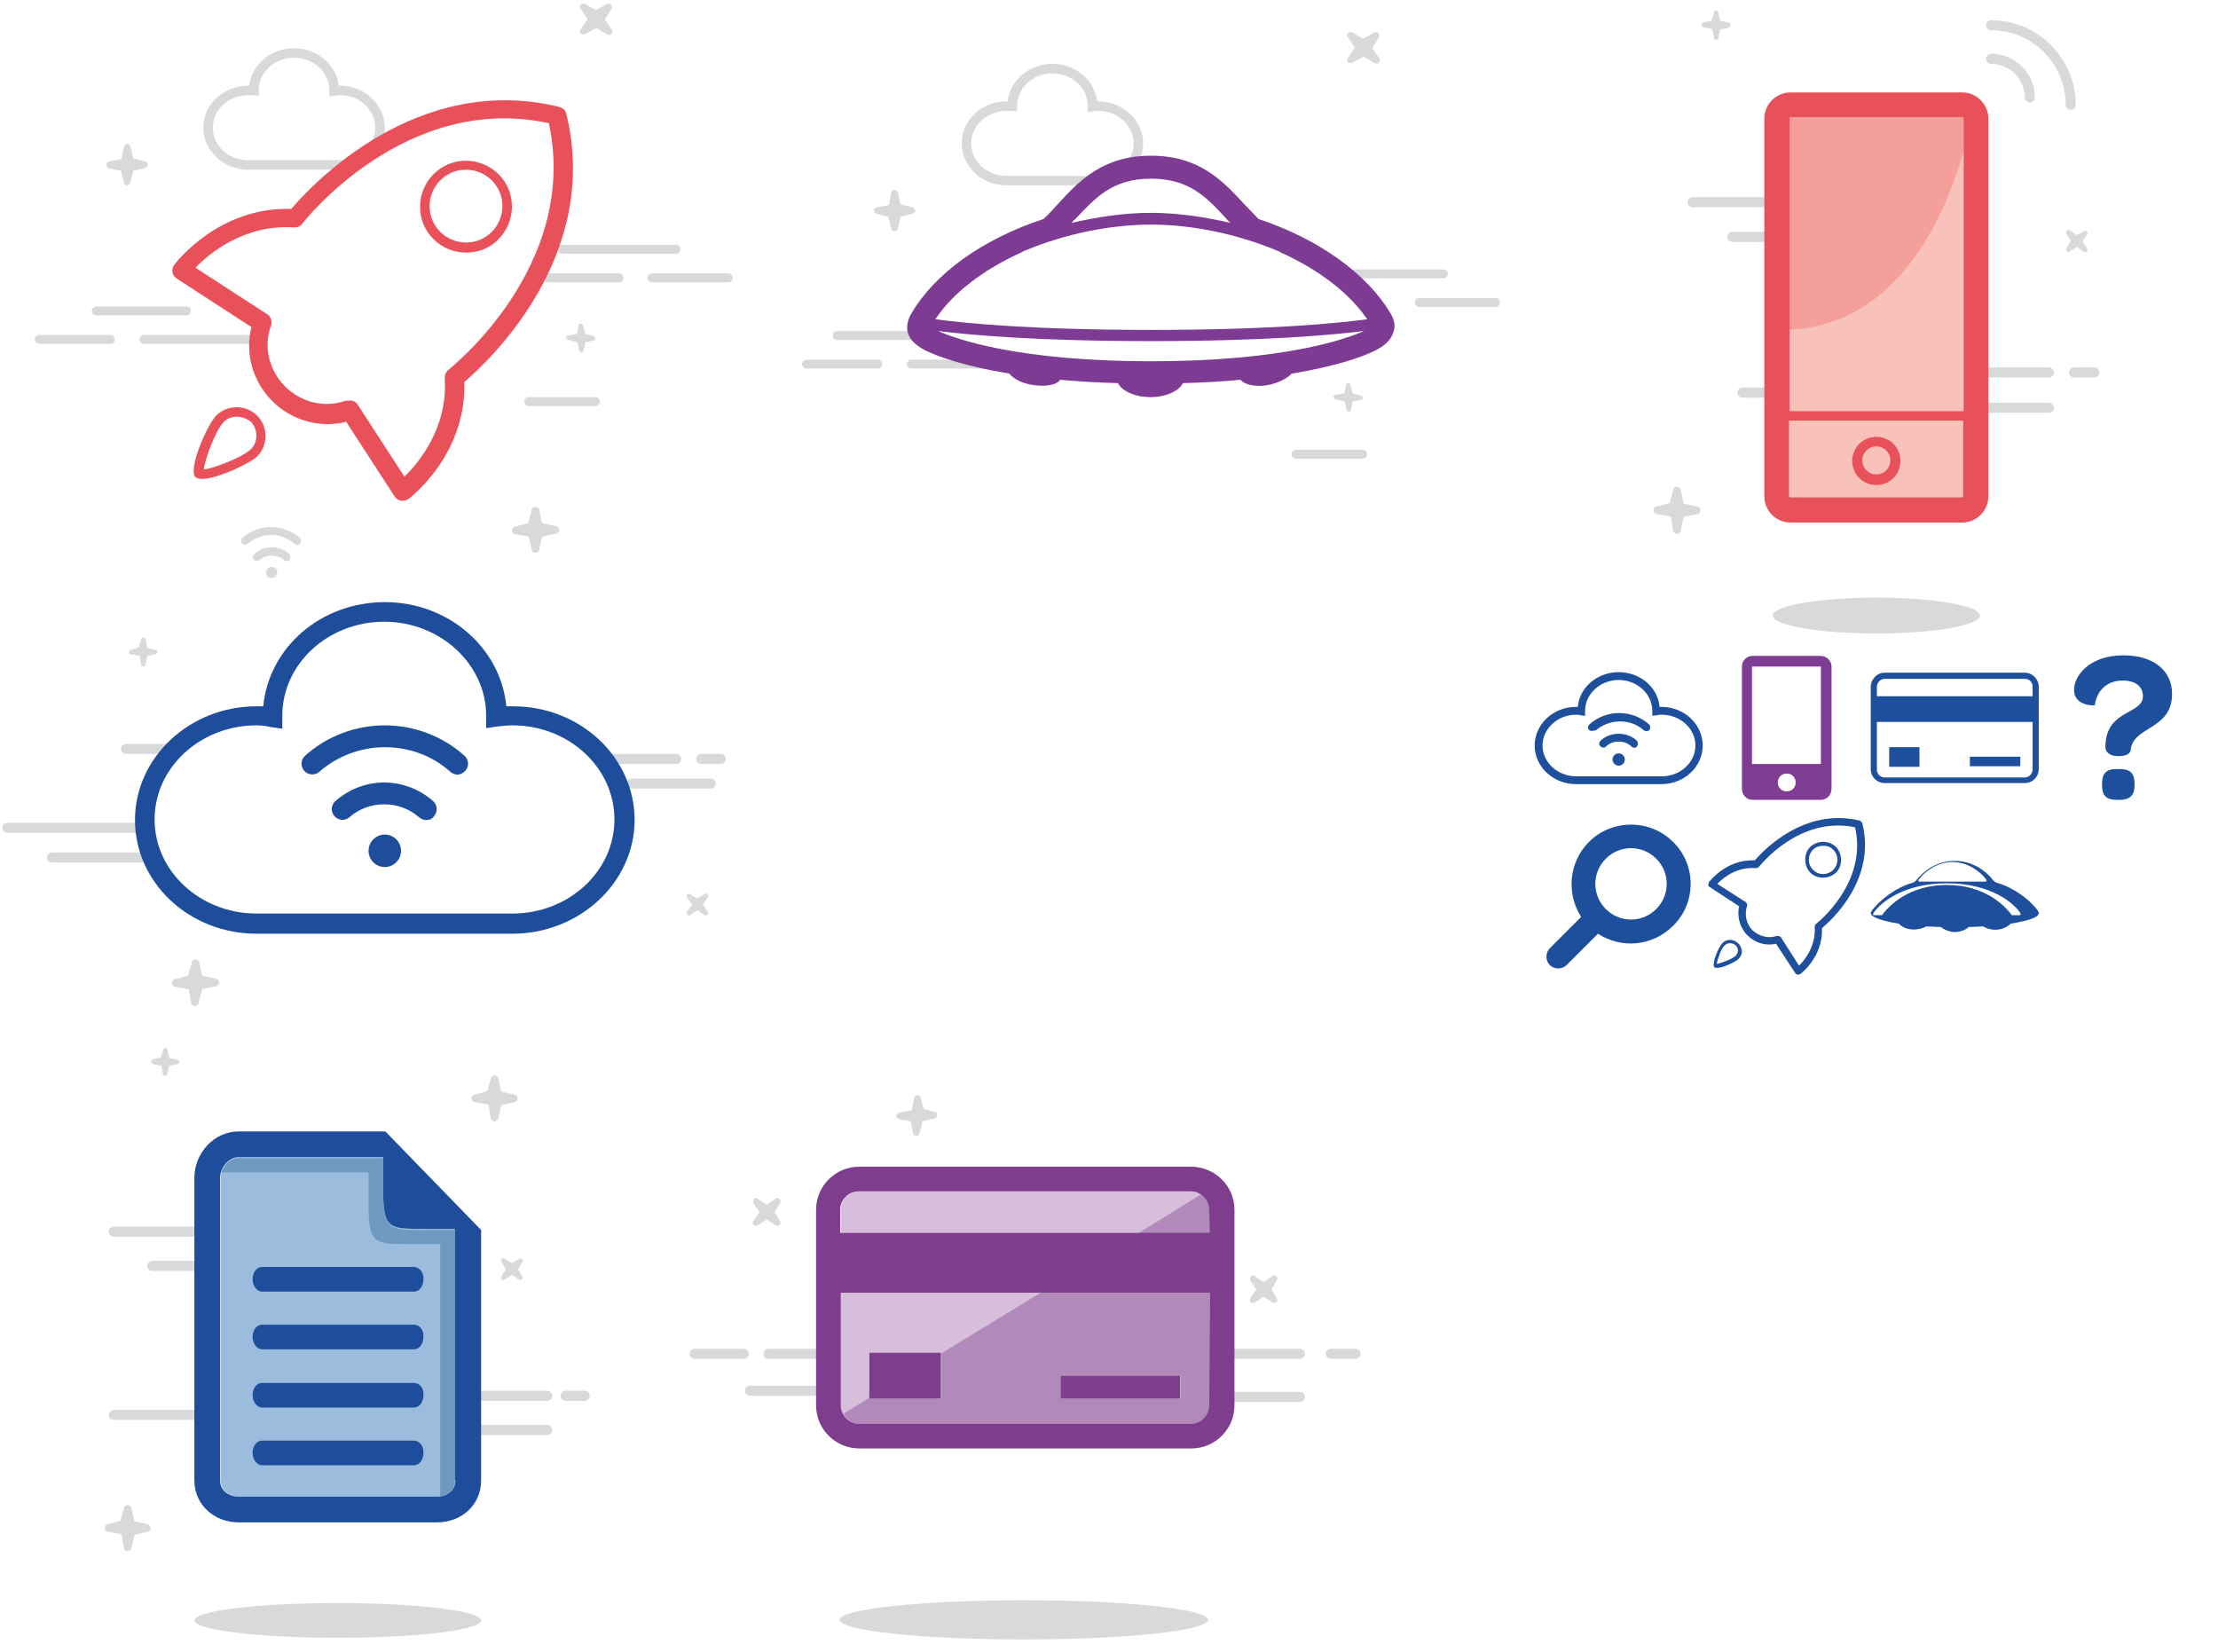 <?xml version="1.0" encoding="utf-8"?><svg width="396" height="295" viewBox="0 0 396 295" xmlns="http://www.w3.org/2000/svg" xmlns:xlink="http://www.w3.org/1999/xlink"><svg id="bills" viewBox="0 0 122 115" width="122" height="115" y="180" xmlns="http://www.w3.org/2000/svg"><style>.ast0{fill:#d7d9da}.ast1{fill:#9bbcdd}.ast2{fill:#1e4e9b}.ast3{fill:#7099c1}</style><path class="ast0" d="M19.4 72.6c0 .5.4.9.9.9h14.6c.5 0 .9-.4.9-.9s-.4-.9-.9-.9H20.3c-.5.1-.9.5-.9.9zM35.8 39.9c0-.5-.4-.9-.9-.9H20.3c-.5 0-.9.4-.9.9s.4.9.9.9h14.6c.5 0 .9-.4.9-.9zM27.2 45.1c-.5 0-.9.4-.9.9s.4.9.9.9h8.6c.5 0 .9-.4.9-.9s-.4-.9-.9-.9h-8.6zM97.7 74.4H83.1c-.5 0-.9.4-.9.9s.4.9.9.9h14.6c.5 0 .9-.4.9-.9s-.4-.9-.9-.9zM97.7 68.3H82.2c-.5 0-.9.4-.9.9s.4.9.9.9h15.5c.5 0 .9-.4.9-.9s-.4-.9-.9-.9zM104.4 68.3H101c-.5 0-.9.4-.9.9s.4.9.9.9h3.4c.5 0 .9-.4.9-.9s-.4-.9-.9-.9z"/><ellipse class="ast0" cx="60.3" cy="109.3" rx="25.6" ry="3.1"/><path class="ast0" d="M90.2 44.8c-.2-.2-.4-.2-.6 0s-.2.4 0 .6l.7 1.2-.7 1.2c-.2.2-.2.4 0 .6.1.1.2.1.3.1.1 0 .2 0 .3-.1l1.2-.8 1.2.8c.1.1.2.1.3.1.1 0 .2 0 .3-.1.2-.2.2-.4 0-.6l-.7-1.2.7-1.2c.2-.2.2-.4 0-.6-.2-.2-.4-.2-.6 0l-1.2.7-1.2-.7zM26.2 92.1l-2.2-.5-.5-2.2c0-.4-.3-.7-.7-.7-.4 0-.7.3-.7.7l-.6 2.1-2.1.6c-.4 0-.7.3-.7.7 0 .2.1.4.2.5s.3.2.5.2l2.3.4.4 2.3c0 .2.1.4.2.5s.3.2.5.2c.4 0 .7-.3.7-.7L24 94l2.2-.5c.4 0 .7-.3.7-.7-.1-.4-.4-.7-.7-.7zM27.4 10l1.4.3.3 1.4c0 .1 0 .2.1.3s.2.1.3.1c.2 0 .4-.2.4-.4l.3-1.4 1.4-.3c.2 0 .4-.2.4-.4s-.2-.4-.4-.4l-1.4-.3-.3-1.4c0-.2-.2-.4-.4-.4s-.4.2-.4.4l-.4 1.3-1.3.3c-.2 0-.4.2-.4.4 0 .1 0 .2.1.3.1.1.2.2.3.2zM84.9 16.8l2.3.4.4 2.3c0 .2.1.4.2.5s.3.2.5.2c.4 0 .7-.3.7-.7l.5-2.2 2.2-.5c.4 0 .7-.3.7-.7 0-.4-.3-.7-.7-.7l-2.2-.5-.5-2.2c0-.4-.3-.7-.7-.7s-.7.3-.7.7l-.6 2.1-2.1.6c-.4 0-.7.3-.7.7 0 .2.1.4.2.5.2.1.3.2.5.2z"/><path class="ast1" d="M81.3 84.3c0 1.8-1.5 2.9-3.3 2.9H42.7c-1.8 0-3.3-1.1-3.3-2.9v-54c0-1.8 1.5-3.7 3.3-3.7h25.8V32c0 7.6.9 7.4 7.8 7.4h5v44.9z"/><path class="ast2" d="M68.8 22H42.6c-4.4 0-7.9 3.9-7.9 8.3v54c0 4.4 3.6 7.5 7.9 7.5H78c4.4 0 7.9-3.1 7.9-7.5V39.6L68.8 22zm12.5 62.3c0 1.8-1.5 2.9-3.3 2.9H42.6c-1.8 0-3.3-1.1-3.3-2.9v-54c0-1.8 1.5-3.7 3.3-3.7h25.8V32c0 7.6.9 7.4 7.8 7.4h5v44.9h.1z"/><path class="ast3" d="M76.2 39.6c-6.9 0-7.8.2-7.8-7.4v-5.4H42.6c-1.5 0-2.7 1.2-3.1 2.6.2 0 .4-.1.5-.1h25.8v5.4c0 7.6.9 7.4 7.8 7.4h5v45c1.5-.2 2.6-1.2 2.6-2.8V39.6h-5z"/><path class="ast2" d="M73.9 66.9H46.8c-1 0-1.7 1-1.7 2.2s.8 2.2 1.7 2.2h27.1c1 0 1.7-1 1.7-2.2.1-1.3-.7-2.2-1.7-2.2zm0-10.4H46.8c-1 0-1.7 1-1.7 2.2s.8 2.2 1.7 2.2h27.1c1 0 1.7-1 1.7-2.2.1-1.2-.7-2.2-1.7-2.2zm0 20.7H46.8c-1 0-1.7 1-1.7 2.2s.8 2.2 1.7 2.2h27.1c1 0 1.7-1 1.7-2.2.1-1.2-.7-2.2-1.7-2.2zm0-31H46.8c-1 0-1.7 1-1.7 2.2s.8 2.2 1.7 2.2h27.1c1 0 1.7-1 1.7-2.2.1-1.2-.7-2.2-1.7-2.2z"/></svg><svg id="fast_small" viewBox="0 0 30 30" width="30" height="30" x="274" y="115" xmlns="http://www.w3.org/2000/svg"><style>.bst0{fill:#1e4f9d}</style><path class="bst0" d="M17.8 18.5c-.2 0-.3-.1-.5-.2-.6-.6-1.4-.9-2.3-.9s-1.7.3-2.3.9c-.3.3-.7.2-1-.1-.3-.3-.2-.7.1-1 .9-.8 2-1.2 3.2-1.2s2.3.4 3.2 1.2c.3.3.3.7.1 1-.1.2-.3.3-.5.3zm-7.6-3c-.2 0-.4-.1-.5-.2-.3-.3-.2-.7.1-1 1.5-1.3 3.3-2 5.3-2 1.9 0 3.8.7 5.3 2 .3.3.3.7.1 1-.3.3-.7.3-1 .1-1.2-1.1-2.7-1.6-4.3-1.6s-3.1.6-4.3 1.6c-.4 0-.5.1-.7.1zm5.9 5.1c0 .6-.5 1.1-1.1 1.1s-1.1-.5-1.1-1.1.5-1.1 1.1-1.1 1.1.5 1.1 1.1m6.5 4.4H7.4C3.3 25 0 21.9 0 18.1s3.3-6.9 7.4-6.9h.3C8 7.7 11.2 5 15 5s7 2.7 7.3 6.2h.3c4.1 0 7.4 3.1 7.4 6.9S26.7 25 22.6 25zM7.4 12.6c-3.3 0-6 2.5-6 5.5s2.7 5.5 6 5.5h15.3c3.3 0 6-2.5 6-5.5s-2.7-5.5-6-5.5c-.3 0-.5 0-.9.1l-.8.1v-.9c0-3-2.7-5.5-6-5.5s-6 2.5-6 5.5v.9l-.8-.1c-.3-.1-.6-.1-.8-.1z"/></svg><svg id="faster" viewBox="0 0 137 90" width="137" height="90" xmlns="http://www.w3.org/2000/svg"><style>.cst0{opacity:.2}.cst1{fill:#394348}.st2{fill:none;stroke:#394348;stroke-width:2;stroke-linecap:round;stroke-miterlimit:10}.cst3{fill:#e9515a}</style><g class="cst0"><path class="cst1" d="M120.7 45.3h-20.4c-.5 0-.8-.4-.8-.8s.4-.8.8-.8h20.4c.5 0 .8.4.8.8s-.4.8-.8.8z"/></g><g class="cst0"><path class="cst1" d="M110.5 50.4H97.8c-.5 0-.8-.4-.8-.8s.4-.8.8-.8h12.7c.5 0 .8.4.8.8s-.3.8-.8.8z"/></g><g class="cst0"><path class="cst1" d="M130 50.4h-13.6c-.5 0-.8-.4-.8-.8s.4-.8.8-.8H130c.5 0 .8.4.8.8s-.3.8-.8.8z"/></g><g class="cst0"><path class="cst1" d="M19.7 61.4H7c-.5 0-.8-.4-.8-.8s.4-.8.8-.8h12.7c.5 0 .8.4.8.8s-.3.8-.8.8z"/></g><g class="cst0"><path class="cst1" d="M46 61.4H25.7c-.5 0-.8-.4-.8-.8s.4-.8.8-.8H46c.5 0 .8.4.8.8s-.3.8-.8.8z"/></g><g class="cst0"><path class="cst1" d="M33.3 56.3H17.2c-.5 0-.8-.4-.8-.8s.4-.8.8-.8h16.1c.5 0 .8.4.8.8s-.3.8-.8.8z"/></g><g id="cXMLID_9_" class="cst0"><path class="cst1" d="M60.7 30.3H44.3c-4.4 0-8-3.4-8-7.5 0-4.2 3.7-7.6 8.2-7.5.4-3.7 3.8-6.7 8-6.7 4.1 0 7.5 2.9 8 6.7h.2c4.4 0 8 3.4 8 7.5s-3.6 7.5-8 7.5zM44.3 17c-3.5 0-6.3 2.6-6.3 5.8s2.8 5.8 6.3 5.8h16.4c3.5 0 6.3-2.6 6.3-5.8S64.2 17 60.7 17c-.3 0-.6 0-.9.1l-1 .1v-1.1c0-3.2-2.8-5.8-6.3-5.8s-6.3 2.6-6.3 5.8v1l-1-.1h-.9z"/></g><path class="cst3" d="M71.9 89.4h-.3c-.5-.1-.9-.4-1.1-.7l-8.7-13.4c-4.6 1.2-9.7-.2-13.2-3.7s-4.9-8.6-3.7-13.2l-13.4-8.7c-.4-.3-.7-.7-.7-1.1-.1-.5 0-.9.3-1.3S39 36.9 52 37.3c3.5-4.1 22.3-24.5 47.9-18.2.6.2 1.1.6 1.2 1.2 6.3 25.6-14.1 44.4-18.2 47.9.4 13-9.6 20.6-10 20.9-.3.2-.7.3-1 .3zm-9.4-17.9c.6 0 1.1.3 1.4.8l8.3 12.8c2.6-2.5 7.8-8.8 7.2-17.6 0-.6.2-1.1.7-1.5.2-.2 23.4-18.4 17.9-44-25.6-5.6-43.8 17.6-44 17.9-.3.5-.9.7-1.5.7-8.9-.6-15.2 4.7-17.6 7.2l12.8 8.3c.7.4.9 1.3.7 2-1.4 3.7-.4 8 2.5 10.9 2.9 2.9 7.2 3.9 10.9 2.5.3.1.5 0 .7 0z" id="cXMLID_13_"/><path class="cst3" d="M36.1 85.5c-.5 0-.9-.1-1.2-.3-1.4-1.4 2.1-9.4 3.7-11 2-2 5.3-2 7.3 0s2 5.3 0 7.3c-1.2 1.2-7.1 4-9.8 4zm6.2-11.1c-.9 0-1.8.3-2.4 1-1.4 1.4-3.4 6.8-3.5 8.4 1.6-.1 7-2.2 8.4-3.6 1.3-1.3 1.3-3.5 0-4.9-.8-.6-1.7-.9-2.5-.9zm-6.4 9.4z" id="cXMLID_12_"/><path class="cst3" d="M83.2 45.1c-2.2 0-4.3-.9-5.8-2.4-1.6-1.6-2.4-3.6-2.4-5.8 0-2.2.9-4.3 2.4-5.8 1.6-1.6 3.6-2.4 5.8-2.4 2.2 0 4.3.9 5.8 2.4 1.6 1.6 2.4 3.6 2.4 5.8 0 2.2-.9 4.3-2.4 5.8-1.5 1.6-3.6 2.4-5.8 2.4zm0-14.8c-1.8 0-3.4.7-4.6 1.9-1.2 1.2-1.9 2.9-1.9 4.6 0 1.8.7 3.4 1.9 4.6 1.2 1.2 2.9 1.9 4.6 1.9 1.8 0 3.4-.7 4.6-1.9 1.2-1.2 1.9-2.9 1.9-4.6 0-1.8-.7-3.4-1.9-4.6-1.2-1.2-2.9-1.9-4.6-1.9z" id="cXMLID_11_"/><g class="cst0"><path class="cst1" d="M106.3 72.5H94.4c-.5 0-.8-.4-.8-.8 0-.5.4-.8.8-.8h11.9c.5 0 .8.4.8.8s-.4.8-.8.8z"/></g><g class="cst0"><path class="cst1" d="M106.5 5l1.8 1.1c.2.2.6.2.9 0 .2-.2.2-.6 0-.9L108 3.5l1.1-1.8c.2-.2.2-.6 0-.9-.2-.2-.6-.2-.9 0l-1.8 1-1.8-1c-.2-.2-.6-.2-.9 0-.1.1-.2.3-.2.4 0 .2.1.3.2.4l1.2 1.8-1.2 1.8c-.1.1-.2.3-.2.4 0 .2.1.3.2.4.2.2.6.2.9 0l1.9-1z"/></g><g class="cst0"><path class="cst1" d="M21.6 30.5l.5 2c0 .3.3.6.6.6s.6-.3.6-.6l.5-2 2-.5c.3 0 .6-.3.6-.6s-.3-.6-.6-.6l-2-.5-.5-2c0-.3-.3-.6-.6-.6-.2 0-.3.1-.4.2-.1.1-.2.3-.2.4l-.4 2.1-2.1.4c-.2 0-.3.1-.4.2-.2.1-.2.3-.2.5 0 .3.3.6.6.6l2 .4z"/></g><g class="cst0"><path class="cst1" d="M103.1 61.1l.3 1.4c0 .2.2.4.4.4s.4-.2.4-.4l.3-1.4 1.4-.3c.2 0 .4-.2.4-.4s-.2-.4-.4-.4l-1.4-.4-.4-1.4c0-.2-.2-.4-.4-.4-.1 0-.2 0-.3.1-.1.1-.1.2-.1.3l-.3 1.4-1.5.3c-.1 0-.2 0-.3.1s-.1.2-.1.3c0 .2.2.4.4.4l1.6.4z"/></g></svg><svg id="faster_small" viewBox="0 0 30 30" width="30" height="30" x="304" y="145" xmlns="http://www.w3.org/2000/svg"><style>.dst0{fill:#1e4f9d}</style><path class="dst0" d="M28.5 2c-.1-.2-.2-.4-.5-.5C18-.9 10.7 7 9.3 8.6c-5.1-.2-8 3.7-8.2 3.9 0 .1-.1.3-.1.5s.1.3.3.4l5.2 3.4c-.4 1.8.1 3.8 1.5 5.2s3.3 1.9 5.1 1.5l3.4 5.2c.1.2.3.3.4.3h.1c.1 0 .3 0 .4-.1.2-.1 4.1-3.1 3.9-8.2C23 19.3 31 12 28.5 2zm-8.2 17.9c-.2.1-.3.3-.3.6.2 3.5-1.8 5.9-2.8 6.9l-3.2-5c-.1-.2-.3-.3-.6-.3h-.2c-1.4.5-3.1.1-4.3-1-1.1-1.1-1.5-2.8-1-4.3.1-.3 0-.6-.3-.8l-5-3.2c1-1 3.4-3.1 6.9-2.8.2 0 .4-.1.6-.3.1-.1 7.1-9.1 17.1-7 2.3 10-6.8 17.1-6.9 17.2zm-14 3.5c-.8-.8-2.1-.8-2.8 0-.6.6-2 3.7-1.4 4.3.1.1.2.1.5.1 1.1 0 3.3-1.1 3.8-1.6.4-.4.6-.9.6-1.4-.1-.6-.3-1.1-.7-1.4zm-.5 2.3c-.5.5-2.6 1.3-3.3 1.4.1-.7.8-2.8 1.4-3.3.3-.3.6-.4 1-.4.3 0 .7.1 1 .4s.4.6.4 1c-.1.3-.2.7-.5.9zM19.2 6.2c-1.2 1.2-1.2 3.3 0 4.6.6.6 1.5.9 2.3.9s1.6-.3 2.3-.9c1.2-1.2 1.2-3.3 0-4.6-1.3-1.2-3.3-1.2-4.6 0zm4.1 4.1c-1 1-2.6 1-3.6 0s-1-2.6 0-3.6c.5-.5 1.2-.7 1.8-.7.7 0 1.3.2 1.8.7 1 1 1 2.6 0 3.6z"/></svg><svg id="fibre" viewBox="0 0 137 90" width="137" height="90" y="90" xmlns="http://www.w3.org/2000/svg"><style>.est0{fill:#d7d9da}.est1{fill:#1e4e9b}</style><path class="est0" d="M22.6 43.7h7M29.6 44.6h-7.1c-.5 0-.9-.4-.9-.9s.4-.9.9-.9h7.1c.5 0 .9.4.9.9s-.4.9-.9.9zM26.1 57.8H1.3M26.1 58.7H1.3c-.5 0-.9-.4-.9-.9s.4-.9.9-.9h24.8c.5 0 .9.4.9.9s-.4.9-.9.9zM128.7 45.5h-3.6M128.7 46.4h-3.5c-.5 0-.9-.4-.9-.9s.4-.9.9-.9h3.5c.5 0 .9.4.9.9s-.4.9-.9.9zM9.3 63.1h16.8M26.1 64H9.3c-.5 0-.9-.4-.9-.9s.4-.9.9-.9h16.8c.5 0 .9.4.9.9s-.4.9-.9.9zM120.7 45.5h-12.4M120.7 46.4h-12.4c-.5 0-.9-.4-.9-.9s.4-.9.9-.9h12.4c.5 0 .9.4.9.9s-.4.9-.9.9zM126.9 49.9h-14.1M126.9 50.8h-14.1c-.5 0-.9-.4-.9-.9s.4-.9.9-.9h14.1c.5 0 .9.4.9.9s-.4.9-.9.9z"/><path class="est1" d="M91.5 76.7H45.8c-12 0-21.7-9.1-21.7-20.3 0-11.2 9.8-20.3 21.7-20.3H47c1-10.5 10.3-18.6 21.7-18.6 11.4 0 20.7 8.2 21.7 18.6h1.2c12 0 21.7 9.1 21.7 20.3 0 11.1-9.8 20.3-21.8 20.3zM45.8 39.5c-10 0-18.2 7.5-18.2 16.8s8.2 16.8 18.2 16.8h45.7c10 0 18.2-7.5 18.2-16.8s-8.2-16.8-18.2-16.8c-.8 0-1.6.1-2.7.2l-2 .3v-2-.2c0-9.2-8.2-16.8-18.2-16.8s-18.2 7.5-18.2 16.8V40.1l-2.1-.3c-.8-.2-1.7-.3-2.5-.3z" id="eXMLID_76_"/><path class="est1" d="M81.7 48.3c-.5 0-.9-.2-1.3-.5-3.2-2.9-7.4-4.4-11.7-4.4-4.3 0-8.5 1.6-11.7 4.4-.8.7-2 .6-2.7-.2-.7-.8-.6-2 .2-2.7 3.9-3.5 9-5.4 14.2-5.4 5.2 0 10.3 1.9 14.2 5.4.8.7.9 1.9.2 2.7-.4.4-.9.7-1.4.7z" id="eXMLID_75_"/><path class="est1" d="M76.1 56.4c-.5 0-.9-.2-1.3-.5-1.7-1.5-3.9-2.3-6.2-2.3s-4.5.8-6.2 2.3c-.8.7-2 .6-2.7-.2-.7-.8-.6-2 .2-2.7 2.4-2.1 5.5-3.3 8.7-3.3s6.3 1.2 8.7 3.3c.8.7.9 1.9.2 2.7-.3.5-.8.7-1.4.7z" id="eXMLID_74_"/><ellipse class="est1" cx="68.7" cy="61.9" rx="2.9" ry="2.9" id="eXMLID_73_"/><path class="est0" d="M26.3 27.1l1.4-.3c.2 0 .4-.2.4-.4s-.2-.4-.4-.4l-1.4-.3-.3-1.5c0-.2-.2-.4-.4-.4s-.4.2-.4.4l-.4 1.4-1.4.4c-.2 0-.4.2-.4.4 0 .1 0 .2.1.3.1.1.2.1.3.1l1.5.3.3 1.5c0 .1 0 .2.1.3.1.1.2.1.3.1.2 0 .4-.2.4-.4l.3-1.5z"/><g><path class="est0" d="M124.5 72.5l1.2.8c.2.2.5.2.6 0 .2-.2.2-.5 0-.6l-.8-1.2.8-1.2c.2-.2.2-.5 0-.6-.2-.2-.5-.2-.6 0l-1.2.7-1.2-.7c-.2-.2-.5-.2-.6 0-.1.1-.1.2-.1.3 0 .1 0 .2.1.3l.9 1.2-.9 1.2c-.1.1-.1.2-.1.3 0 .1 0 .2.1.3.2.2.5.2.6 0l1.2-.8z"/></g><g><path class="est0" d="M96.8 5.8l2.3-.5c.4 0 .7-.3.7-.7 0-.4-.3-.7-.7-.7l-2.3-.5-.5-2.2c0-.4-.3-.7-.7-.7-.4 0-.7.3-.7.7l-.6 2.2-2.2.6c-.4 0-.7.3-.7.7 0 .2.1.4.2.5.1.1.3.2.5.2l2.3.4.5 2.2c0 .2.1.4.2.5.1.1.3.2.5.2.4 0 .7-.3.7-.7l.5-2.2z"/></g><g><path class="est0" d="M36.1 86.6l2.3-.5c.4 0 .7-.3.7-.7 0-.4-.3-.7-.7-.7l-2.3-.5-.5-2.2c0-.4-.3-.7-.7-.7-.4 0-.7.3-.7.7l-.6 2.2-2.2.6c-.4 0-.7.3-.7.7 0 .2.1.4.2.5s.3.2.5.2l2.3.4.4 2.3c0 .2.1.4.2.5.1.1.3.2.5.2.4 0 .7-.3.7-.7l.6-2.3z"/></g><g id="eXMLID_72_"><path class="est0" d="M53.1 7.3c-.2 0-.3-.1-.5-.2-1.2-1-2.6-1.6-4.2-1.6-1.5 0-3 .6-4.2 1.6-.3.3-.7.2-1-.1-.3-.3-.2-.7.1-1 1.4-1.2 3.2-1.9 5.1-1.9s3.7.7 5.1 1.9c.3.3.3.7.1 1-.1.3-.3.3-.5.3z"/></g><g id="eXMLID_71_"><path class="est0" d="M51.2 10.2c-.2 0-.3-.1-.5-.2-.6-.5-1.4-.8-2.2-.8s-1.6.3-2.2.8c-.3.3-.7.2-1-.1-.3-.3-.2-.7.1-1 .9-.8 2-1.2 3.1-1.2s2.3.4 3.1 1.2c.3.3.3.7.1 1-.2.3-.4.3-.5.3z"/></g><g id="eXMLID_70_"><ellipse class="est0" cx="48.5" cy="12.2" rx="1" ry="1"/></g></svg><svg id="help_small" viewBox="0 0 30 30" width="30" height="30" x="364" y="115" xmlns="http://www.w3.org/2000/svg"><style>.fst0{fill:#1e4f9d}</style><path class="fst0" d="M17.1 25.3c0 1.7-.9 2.5-2.6 2.5h-.7c-1.7 0-2.5-.8-2.5-2.5v-.5c0-1.7.8-2.5 2.5-2.5h.7c1.8 0 2.6.8 2.6 2.5v.5zm-.7-6.3c-.2.7-1 1-2.2 1-1.4 0-2.4-.6-2.3-1.9.2-6.5 6.7-5.5 6.7-8.8 0-1.7-1.3-2.8-3.6-2.8-3.2 0-4.7 2.2-5 4.4 0 .1-3.7.2-3.7-2.7C6.3 5.5 9.2 2 15.1 2c5.5 0 8.7 2.8 8.7 6.9 0 6.5-7.1 5.7-7.4 10.1z"/></svg><svg id="mobile" viewBox="0 0 122 115" width="122" height="115" x="274" xmlns="http://www.w3.org/2000/svg"><style>.gst0{fill:#d7d9da}.gst1{fill:#f8c2bb}.gst2{fill:#f49f99}.gst3{fill:#e9515a}</style><path class="gst0" d="M53.3 70.1c0-.5-.4-.9-.9-.9H37.1c-.5 0-.9.4-.9.9s.4.9.9.9h15.2c.6 0 1-.4 1-.9zM28.2 37h15.2c.5 0 .9-.4.9-.9s-.4-.9-.9-.9H28.2c-.5 0-.9.4-.9.9s.4.9.9.9zM45.2 42.3c0-.5-.4-.9-.9-.9h-9c-.5 0-.9.4-.9.9s.4.9.9.9h9c.5 0 .9-.4.9-.9zM91.8 71.9H76.6c-.5 0-.9.4-.9.9s.4.9.9.9h15.2c.5 0 .9-.4.9-.9s-.4-.9-.9-.9zM91.8 65.6H75.7c-.5 0-.9.4-.9.9s.4.9.9.9h16.1c.5 0 .9-.4.9-.9s-.4-.9-.9-.9zM99.9 65.6h-3.6c-.5 0-.9.4-.9.9s.4.9.9.9h3.6c.5 0 .9-.4.9-.9s-.4-.9-.9-.9z"/><ellipse class="gst0" cx="61" cy="109.9" rx="18.5" ry="3.2"/><path class="gst0" d="M96.8 44.1l1.2.8c.1.1.2.1.3.1.1 0 .2 0 .3-.1.2-.2.2-.4 0-.6l-.8-1.2.8-1.2c.2-.2.2-.4 0-.6-.2-.2-.4-.2-.6 0l-1.2.7-1.2-.8c-.2-.2-.4-.2-.6 0s-.2.4 0 .6l.7 1.2-.7 1.2c-.2.2-.2.4 0 .6 0 .2.1.2.2.2s.2 0 .3-.1l1.3-.8zM28.9 90.4l-2.3-.5-.5-2.3c0-.4-.3-.7-.7-.7-.4 0-.7.3-.7.7l-.6 2.2-2.2.6c-.4 0-.7.3-.7.7 0 .2.1.4.2.5s.3.2.5.2l2.4.4.4 2.4c0 .2.1.4.2.5s.3.2.5.2c.4 0 .7-.3.7-.7l.5-2.3 2.3-.5c.4 0 .7-.3.7-.7 0-.4-.3-.7-.7-.7zM81.5 11.4c3.3 0 6 2.7 6 6 0 .5.4.9.9.9s.9-.4.9-.9c0-4.3-3.5-7.8-7.8-7.8-.5 0-.9.4-.9.9s.4.9.9.9z"/><path class="gst0" d="M81.5 5.4c7.4 0 13.3 6 13.3 13.3 0 .5.4.9.9.9s.9-.4.9-.9c0-8.3-6.8-15.1-15.1-15.1-.5 0-.9.4-.9.9s.4.9.9.9zM30.2 4.9l1.5.3.3 1.5c0 .1 0 .2.1.3.1.1.2.1.3.1.2 0 .4-.2.4-.4l.3-1.4 1.4-.3c.2 0 .4-.2.4-.4.1-.4-.1-.6-.4-.6l-1.4-.3-.3-1.4c0-.2-.2-.4-.4-.4s-.4.2-.4.4l-.4 1.4-1.4.3c-.2 0-.4.2-.4.4 0 .1 0 .2.1.3.1.2.2.2.3.2z"/><path id="gXMLID_1_" class="gst1" d="M43.2 88.3V21.5c0-1.5 1.2-2.8 2.8-2.8h30c1.5 0 2.8 1.2 2.8 2.8v66.8c0 1.5-1.2 2.8-2.8 2.8H46c-1.5 0-2.8-1.3-2.8-2.8z"/><path class="gst2" d="M78.4 18.7S73 59.3 43.6 58.9V20.2l2.5-1.5h32.3z"/><path class="gst3" d="M61 78c-2.4 0-4.3 1.9-4.3 4.3s1.9 4.3 4.3 4.3 4.3-1.9 4.3-4.3S63.4 78 61 78zm0 6.7c-1.4 0-2.5-1.1-2.5-2.5s1.1-2.5 2.5-2.5 2.5 1.1 2.5 2.5-1.1 2.5-2.5 2.5z"/><path class="gst3" d="M76.3 16.5H45.7c-2.6 0-4.7 2.1-4.7 4.7v67.4c0 2.6 2.1 4.7 4.7 4.7h30.6c2.6 0 4.7-2.1 4.7-4.7V21.2c0-2.6-2.1-4.7-4.7-4.7zm-30.6 4.4h30.6c.1 0 .3.1.3.3v52.2H45.5V21.2c0-.2.1-.3.2-.3zm30.6 67.9H45.7c-.1 0-.3-.1-.3-.3V75.1h31.1v13.4c0 .2-.1.3-.2.3z"/></svg><svg id="mobile_small" viewBox="0 0 30 30" width="30" height="30" x="304" y="115" xmlns="http://www.w3.org/2000/svg"><style>.hst0{fill:#7f3c93}</style><g id="hLayer_1_1_"><path id="hXMLID_11_" class="hst0" d="M21.1 2.1H8.9C7.8 2.1 7 3 7 4v21.8c0 1.1.8 2 1.9 2h12.2c1.1 0 1.9-.9 1.9-2V4c0-1-.9-1.9-1.9-1.9zM15 26.3c-.9 0-1.6-.7-1.6-1.6s.7-1.6 1.6-1.6c.9 0 1.6.7 1.6 1.6 0 .9-.7 1.6-1.6 1.6zm6.2-4.9H8.8V4h12.3v17.4h.1z"/></g></svg><svg id="payment_small" viewBox="0 0 30 30" width="30" height="30" x="334" y="115" xmlns="http://www.w3.org/2000/svg"><style>.ist0{fill:#1e4f9d}</style><g id="iXMLID_12_"><path id="iXMLID_7_" class="ist0" d="M3.3 18.4h5.4v3.5H3.3z"/><path id="iXMLID_6_" class="ist0" d="M17.7 20.1h9v1.7h-9z"/><path id="iXMLID_13_" class="ist0" d="M27.5 5.1h-25C1.1 5.1 0 6.3 0 7.6v14.7c0 1.4 1.1 2.5 2.5 2.5h25c1.4 0 2.5-1.1 2.5-2.5V7.6c0-1.3-1.1-2.5-2.5-2.5zm-25 1.1h25c.8 0 1.4.6 1.4 1.4v1.7H1.1V7.6c0-.7.6-1.4 1.4-1.4zm25 17.6h-25c-.8 0-1.4-.6-1.4-1.4v-8.5h27.8v8.5c0 .7-.6 1.4-1.4 1.4z"/></g></svg><svg id="payments" viewBox="0 0 122 115" width="122" height="115" x="122" y="180" xmlns="http://www.w3.org/2000/svg"><style>.jst0{fill:#d7d9da}.jst1{fill:#d7bfdc}.jst2{fill:#b289bb}.jst3{fill:#7f3d8e}</style><ellipse class="jst0" cx="60.8" cy="109.2" rx="32.9" ry="3.5"/><path class="jst0" d="M26.2 60.8h-11c-.5 0-.9.4-.9.9s.4.9.9.9h11c.5 0 .9-.4.9-.9s-.3-.9-.9-.9zM110.1 68.5H91.3c-.5 0-.9.4-.9.9s.4.9.9.9h18.8c.5 0 .9-.4.9-.9s-.4-.9-.9-.9zM110.1 60.8H90.2c-.5 0-.9.4-.9.9s.4.9.9.9h19.9c.5 0 .9-.4.9-.9s-.4-.9-.9-.9zM120 60.8h-4.4c-.5 0-.9.4-.9.9s.4.9.9.9h4.4c.5 0 .9-.4.9-.9s-.4-.9-.9-.9zM11.7 61.7c0-.5-.4-.9-.9-.9H2c-.5 0-.9.4-.9.9s.4.9.9.9h8.8c.5 0 .9-.4.9-.9zM26.2 67.4H11.9c-.5 0-.9.4-.9.9s.4.9.9.9h14.3c.5 0 .9-.4.9-.9.1-.5-.3-.9-.9-.9zM44.9 18.5l-2-.5-.5-1.9c0-.3-.3-.6-.6-.6-.2 0-.3.1-.4.2-.1.1-.2.3-.2.4l-.4 2.1-2.1.4c-.2 0-.3.1-.4.2s-.3.2-.3.4c0 .3.3.6.6.6l2 .4.4 2c0 .3.3.6.6.6s.6-.3.6-.6l.5-2 2-.5c.3 0 .6-.3.6-.6.2-.3-.1-.6-.4-.6zM12.6 38.7c.2.2.6.2.8 0l1.5-1 1.5 1c.2.2.6.2.8 0 .2-.2.2-.6 0-.8l-.9-1.5.9-1.5c.2-.2.2-.6 0-.8-.1-.1-.2-.2-.4-.2-.1 0-.3.1-.4.2l-1.5 1-1.5-1c-.1-.1-.2-.2-.4-.2-.1 0-.3.1-.4.2-.2.2-.2.6 0 .8l1 1.5-1 1.5c-.3.2-.3.6 0 .8zM101.3 52.5c.2.2.6.2.8 0l1.5-1 1.5 1c.2.2.6.2.8 0 .2-.2.2-.6 0-.8l-.9-1.5.9-1.5c.2-.2.2-.6 0-.8-.1-.1-.2-.2-.4-.2-.1 0-.3.1-.4.2l-1.5 1-1.5-1c-.1-.1-.2-.2-.4-.2-.1 0-.3.1-.4.2-.2.2-.2.6 0 .8l1 1.5-1 1.5c-.2.2-.2.5 0 .8z"/><g><path class="jst1" d="M90.6 74.2c1.8 0 3.3-1.5 3.3-3.3V50.8H28v20.1c0 1.8 1.5 3.3 3.3 3.3h59.3zm-23.2-8.6h21.3v4.1H67.4v-4.1zm-34.2-4.1H46v8.2H33.2v-8.2zM31.4 32.7c-1.8 0-3.3 1.5-3.3 3.3v4.1H94V36c0-1.8-1.5-3.3-3.3-3.3H31.4z"/></g><g><path class="jst2" d="M90.7 74.2c1.8 0 3.3-1.5 3.3-3.3V50.8H63.8L46.1 61.6v8.1H33.3v-.2l-4.7 2.9c.6 1.1 1.7 1.8 3 1.8h59.1zm-23.2-8.6h21.3v4.1H67.5v-4.1zM94.1 40.1V36c0-1.2-.6-2.3-1.6-2.8l-11.3 7h12.9v-.1z"/></g><g><path class="jst3" d="M33.2 61.5H46v8.2H33.2zM67.4 65.6h21.3v4.1H67.4z"/><path class="jst3" d="M90.6 28.3H31.4c-4.3 0-7.7 3.5-7.7 7.7v34.9c0 4.3 3.5 7.7 7.7 7.7h59.3c4.3 0 7.7-3.5 7.7-7.7V36c0-4.3-3.5-7.7-7.8-7.7zm3.3 42.6c0 1.8-1.5 3.3-3.3 3.3H31.4c-1.8 0-3.3-1.5-3.3-3.3V50.8H94l-.1 20.1zm.1-30.8H28V36c0-1.8 1.5-3.3 3.3-3.3h59.3c1.8 0 3.3 1.5 3.3 3.3l.1 4.1z"/></g></svg><svg id="search_small" viewBox="0 0 30 30" width="30" height="30" x="274" y="145" xmlns="http://www.w3.org/2000/svg"><style>.kst0{fill:#1e4f9d}</style><path id="kXMLID_10_" class="kst0" d="M24.7 5.3c-4.1-4.1-10.9-4.1-15 0-3.6 3.6-4.1 9.2-1.4 13.4l-5.6 5.6c-.8.8-.8 2.2 0 3s2.2.8 3 0l5.6-5.6c4.1 2.7 9.7 2.3 13.4-1.4 4.2-4.1 4.2-10.9 0-15zm-3 12c-2.5 2.5-6.5 2.5-9 0s-2.5-6.5 0-9 6.5-2.5 9 0 2.5 6.5 0 9z"/></svg><svg id="ufo" viewBox="0 0 137 90" width="137" height="90" x="137" xmlns="http://www.w3.org/2000/svg"><style>.lst0{opacity:.2}.lst1{fill:#394348}.st2{fill:none;stroke:#394348;stroke-width:2;stroke-linecap:round;stroke-miterlimit:10}.lst3{fill:#7e3b94}</style><g class="lst0"><path class="lst1" d="M120.7 49.7h-20.4c-.5 0-.8-.4-.8-.8 0-.5.4-.8.8-.8h20.4c.5 0 .8.4.8.8s-.4.8-.8.8z"/></g><g class="lst0"><path class="lst1" d="M130 54.8h-13.6c-.5 0-.8-.4-.8-.8s.4-.8.8-.8H130c.5 0 .8.4.8.8s-.3.8-.8.8z"/></g><g class="lst0"><path class="lst1" d="M19.7 65.8H7c-.5 0-.8-.4-.8-.8s.4-.8.8-.8h12.7c.5 0 .8.4.8.8s-.3.8-.8.8z"/></g><g class="lst0"><path class="lst1" d="M46 65.8H25.7c-.5 0-.8-.4-.8-.8s.4-.8.8-.8H46c.5 0 .8.4.8.8s-.3.8-.8.8z"/></g><g class="lst0"><path class="lst1" d="M28.6 60.7H12.5c-.5 0-.8-.4-.8-.8 0-.5.4-.8.8-.8h16.1c.5 0 .8.4.8.8.1.5-.3.8-.8.8z"/></g><g id="lXMLID_9_" class="lst0"><path class="lst1" d="M59.1 33.1H42.7c-4.4 0-8-3.4-8-7.5 0-4.2 3.7-7.6 8.2-7.5.4-3.7 3.8-6.7 8-6.7 4.1 0 7.5 2.9 8 6.7h.2c4.4 0 8 3.4 8 7.5s-3.6 7.5-8 7.5zM42.7 19.8c-3.5 0-6.3 2.6-6.3 5.8s2.8 5.8 6.3 5.8h16.4c3.5 0 6.3-2.6 6.3-5.8s-2.8-5.8-6.3-5.8c-.3 0-.6 0-.9.1l-1 .1v-1.1c0-3.2-2.8-5.8-6.3-5.8s-6.3 2.6-6.3 5.8v1l-1-.1h-.9z"/></g><g class="lst0"><path class="lst1" d="M106.3 81.9H94.4c-.5 0-.8-.4-.8-.8 0-.5.4-.8.8-.8h11.9c.5 0 .8.4.8.8s-.4.8-.8.8z"/></g><g class="lst0"><path class="lst1" d="M106.5 10.1l1.8 1.1c.2.2.6.2.9 0 .2-.2.2-.6 0-.9L108 8.6l1.1-1.8c.2-.2.2-.6 0-.9-.2-.2-.6-.2-.9 0l-1.8 1-1.8-1c-.2-.2-.6-.2-.9 0-.1.1-.2.3-.2.4 0 .2.1.3.2.4l1.2 1.8-1.2 1.8c-.1.1-.2.3-.2.4 0 .2.1.3.2.4.2.2.6.2.9 0l1.9-1z"/></g><g class="lst0"><path class="lst1" d="M21.6 38.7l.5 2c0 .3.3.6.6.6s.6-.3.6-.6l.5-2 2-.5c.3 0 .6-.3.6-.6s-.3-.6-.6-.6l-2-.5-.5-2c0-.3-.3-.6-.6-.6-.2 0-.3.1-.4.2-.1.1-.2.3-.2.4l-.4 2.1-2.1.4c-.2 0-.3.1-.4.2-.2.1-.2.2-.2.4 0 .3.3.6.6.6l2 .5z"/></g><g class="lst0"><path class="lst1" d="M103.1 71.7l.3 1.4c0 .2.2.4.4.4s.4-.2.4-.4l.3-1.4 1.4-.3c.2 0 .4-.2.4-.4s-.2-.4-.4-.4l-1.4-.4-.4-1.4c0-.2-.2-.4-.4-.4-.1 0-.2 0-.3.1-.1.1-.1.2-.1.3l-.3 1.4-1.5.3c-.1 0-.2 0-.3.1s-.1.2-.1.3c0 .2.2.4.4.4l1.6.4z"/></g><path class="lst3" d="M111.3 56c-4.2-7.1-12.8-13.3-23.6-16.9-.9-.9-1.7-1.8-2.6-2.7-3.7-4-7.9-8.6-16.6-8.6s-12.9 4.6-16.6 8.6c-.9 1-1.7 1.9-2.6 2.7-10.9 3.6-19.4 9.7-23.6 16.9-.7 1.2-.9 2.4-.6 3.5.6 1.7 2.2 2.6 3.4 3.2 2.1 1 6.8 2.7 14.7 4 .7.9 2.2 1.7 4 2 2.3.4 4.4.1 5.1-.9 3.1.3 6.5.5 10.3.6.7 1.4 3 2.5 5.8 2.5s5.1-1.1 5.8-2.5c3.8-.1 7.2-.3 10.3-.6.7.9 2.8 1.4 5.1.9 1.8-.4 3.3-1.2 4-2 8-1.3 12.6-3 14.7-4 1.2-.6 2.8-1.5 3.4-3.2.5-1.1.3-2.3-.4-3.5zm-42.8 8.5c-23.8 0-34.9-4-38-5.4 5.6.7 17.5 1.8 38 1.8s32.4-1.1 38-1.8c-3.1 1.4-14.2 5.4-38 5.4zm0-32.6c6.9 0 10 3.4 13.5 7.2.2.2.4.5.7.7C78 38.7 73.1 38 68.5 38s-9.5.7-14.2 1.8c.2-.2.4-.5.7-.7 3.6-3.8 6.6-7.2 13.5-7.2zM45.5 45c.1 0 .1 0 .1-.1.2-.1.3-.1.5-.2 7-2.9 15-4.6 22.4-4.6s15.4 1.7 22.4 4.6c.2.1.3.1.5.2.1 0 .1 0 .1.1 6.9 3.1 12.4 7.3 15.6 12-5.2.7-17.1 1.9-38.5 1.9S35.2 57.7 30 57c3.1-4.7 8.6-8.9 15.5-12z"/></svg><svg id="ufo_small" viewBox="0 0 30 30" width="30" height="30" x="334" y="145" xmlns="http://www.w3.org/2000/svg"><style>.mst0{fill:#1e4f9d}</style><path id="mXMLID_1_" class="mst0" d="M22.5 12.6c-.3-.1-.4-.2-.6-.4-1.4-1.8-3.8-3.5-6.9-3.5s-5.5 1.7-6.9 3.5c-.2.2-.3.3-.6.4C3.2 13.8 0 17.5 0 18c0 .7 1.8 1.4 5 1.9 1.2 1.3 3.5 1.3 4.9.5.8 0 1.7.1 2.6.1.5.4 1.5.9 2.5.9s2-.4 2.5-.9c.9 0 1.8-.1 2.6-.1 1.4.9 3.6.8 4.9-.5 3.1-.5 5-1.1 5-1.9 0-.6-3.2-4.2-7.5-5.4zm-14-.4c0-.1 0-.1.1-.2 1.1-1.5 3.4-3.1 6-3.1s4.9 1.6 6 3.1c.1.2.1.4-.1.4H8.7c-.1 0-.2-.1-.2-.2zm18 6.2h-1.3c-1.4-1.9-5-5.4-11.6-5.4S3.4 16.5 2 18.4H.7c-.4 0-.3-.2-.2-.4 1.1-1.7 5.2-5.3 13.1-5.3s12 3.6 13.1 5.3c.1.2.1.4-.2.4z"/></svg></svg>